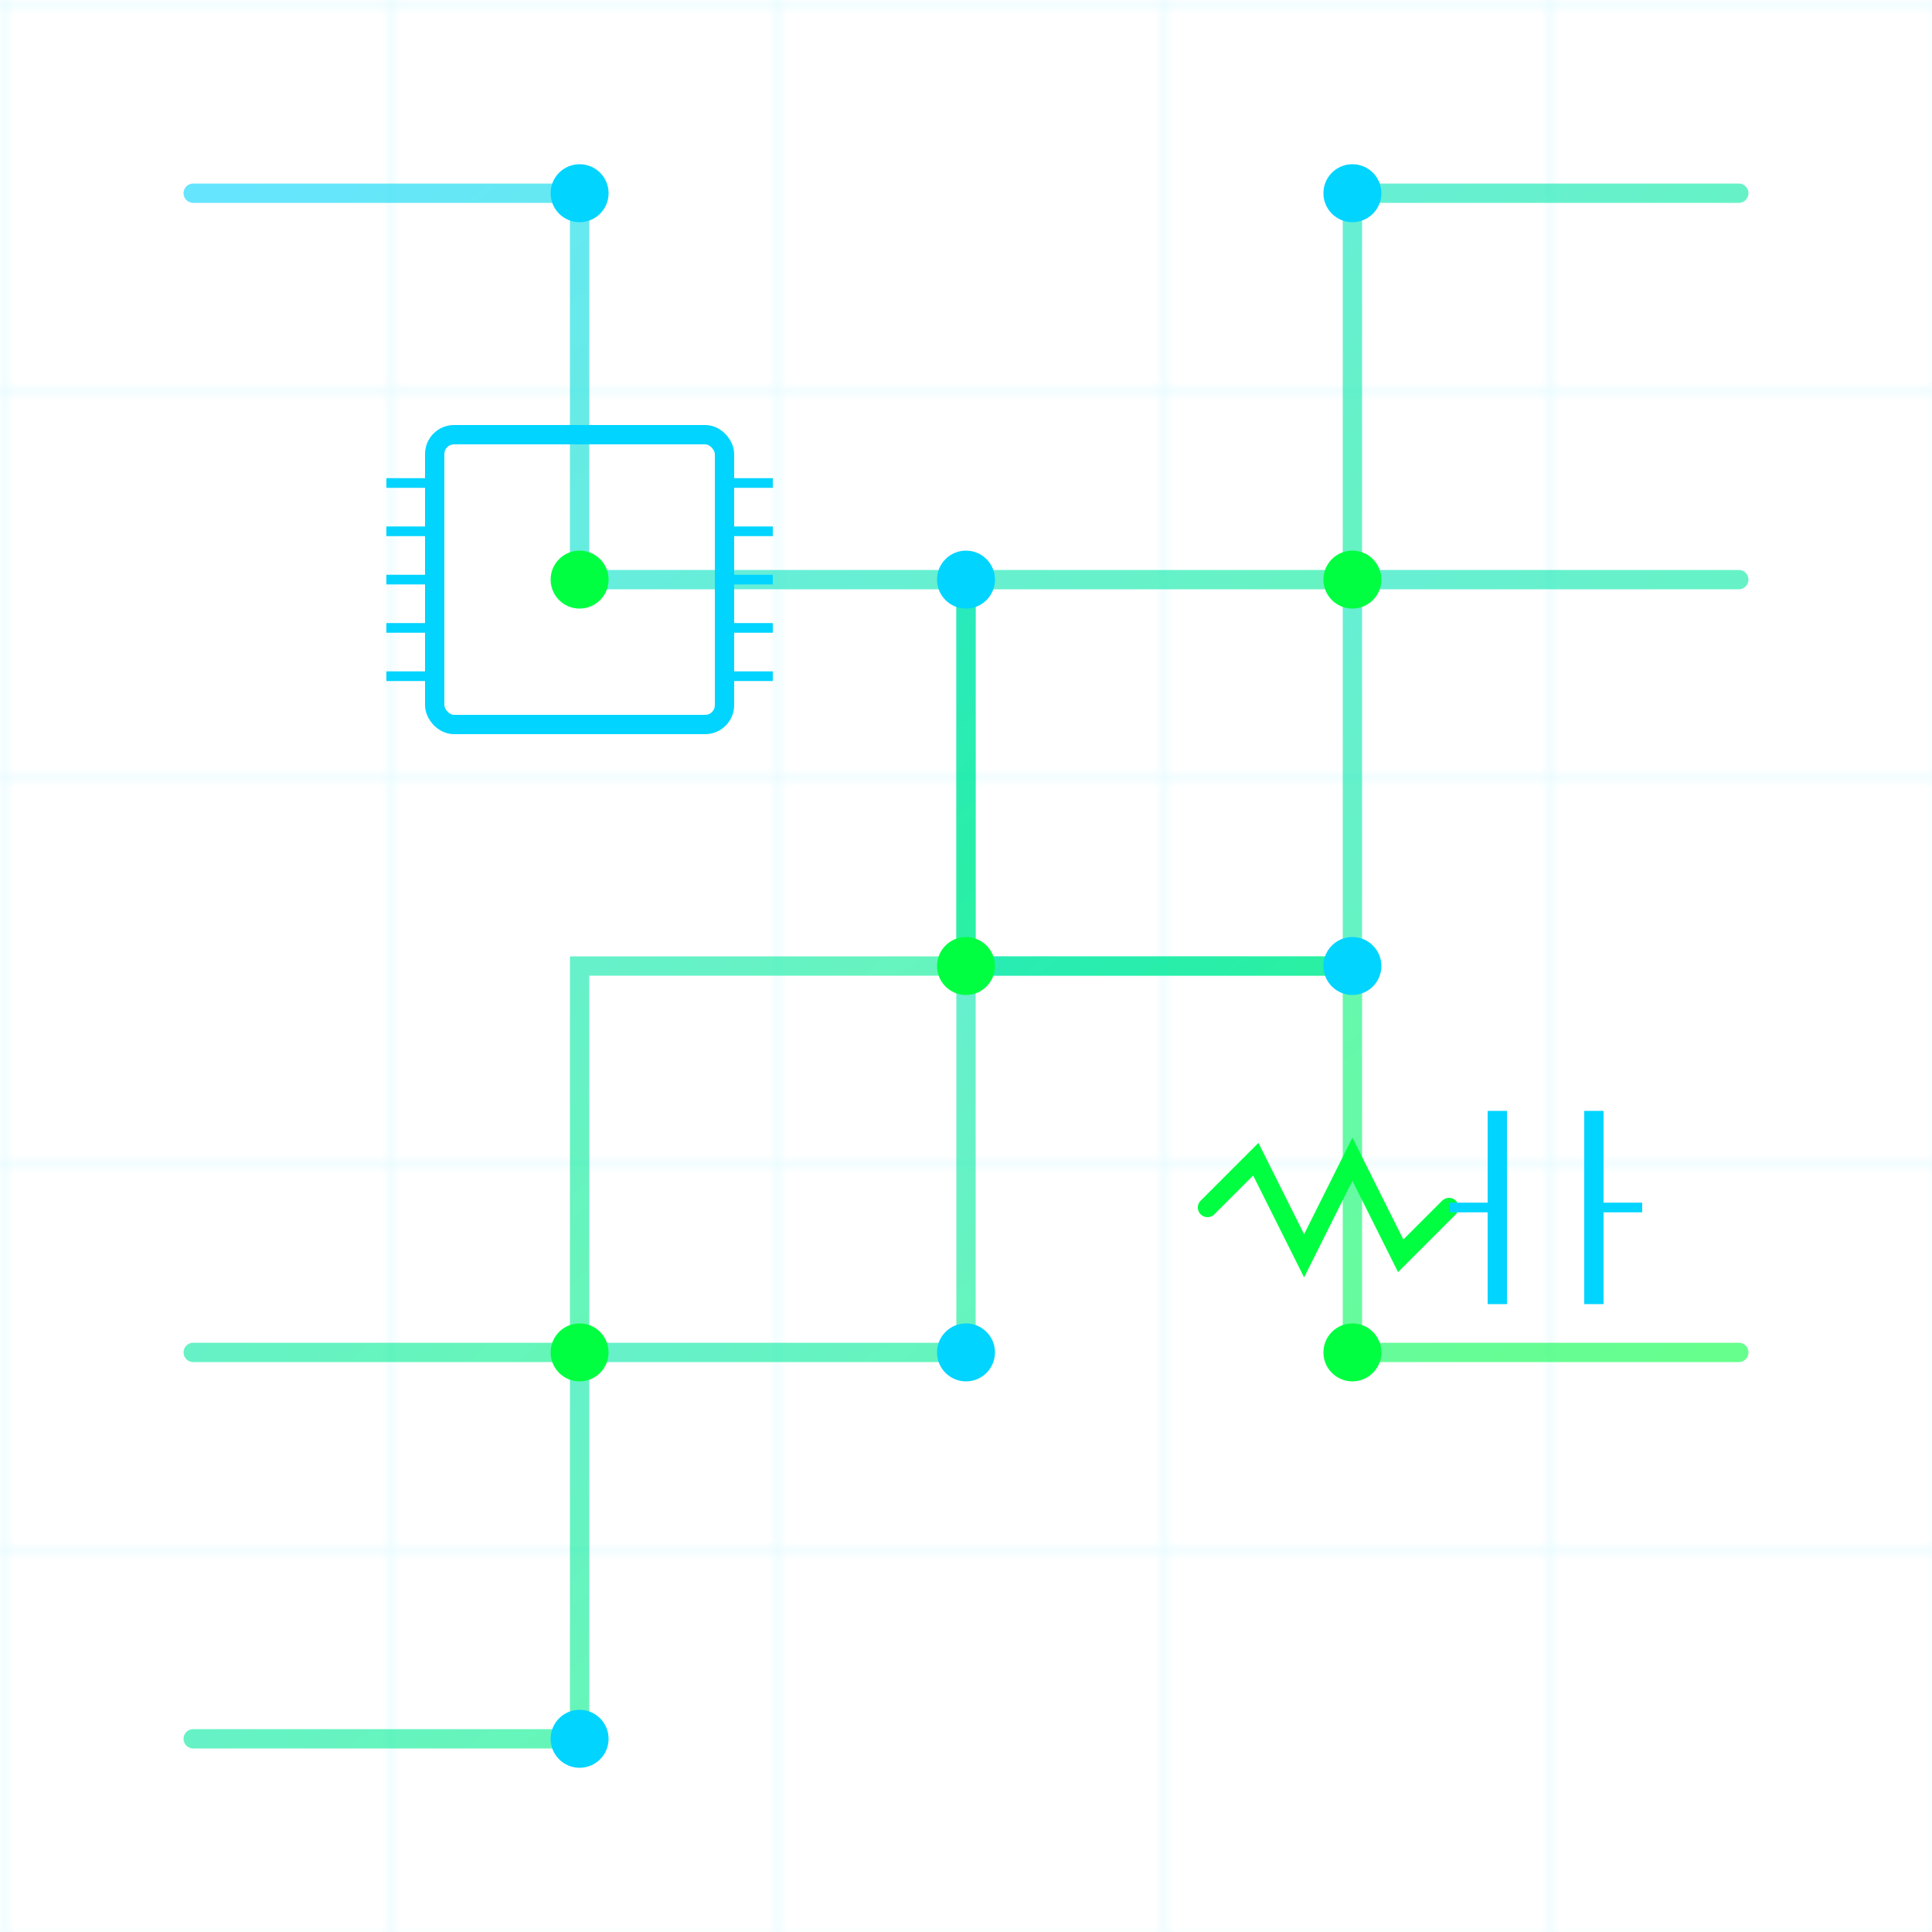<svg xmlns="http://www.w3.org/2000/svg" viewBox="0 0 200 200" fill="none">
  <defs>
    <pattern id="circuitGrid" x="0" y="0" width="40" height="40" patternUnits="userSpaceOnUse">
      <path d="M40 0L0 0 0 40" fill="none" stroke="rgba(0, 212, 255, 0.1)" stroke-width="1"/>
    </pattern>
    <linearGradient id="circuitGradient" x1="0%" y1="0%" x2="100%" y2="100%">
      <stop offset="0%" style="stop-color:#00d4ff;stop-opacity:0.6" />
      <stop offset="100%" style="stop-color:#00ff41;stop-opacity:0.6" />
    </linearGradient>
  </defs>
  
  <!-- Background Grid -->
  <rect width="200" height="200" fill="url(#circuitGrid)"/>
  
  <!-- Circuit Traces -->
  <path d="M20 20 L60 20 L60 60 L100 60 L100 100 L140 100 L140 140 L180 140" 
        fill="none" stroke="url(#circuitGradient)" stroke-width="2" stroke-linecap="round"/>
  
  <path d="M20 180 L60 180 L60 140 L100 140 L100 100 L140 100 L140 60 L180 60" 
        fill="none" stroke="url(#circuitGradient)" stroke-width="2" stroke-linecap="round"/>
  
  <path d="M180 20 L140 20 L140 60 L100 60 L100 100 L60 100 L60 140 L20 140" 
        fill="none" stroke="url(#circuitGradient)" stroke-width="2" stroke-linecap="round"/>
  
  <!-- Circuit Nodes -->
  <circle cx="60" cy="20" r="3" fill="#00d4ff"/>
  <circle cx="60" cy="60" r="3" fill="#00ff41"/>
  <circle cx="100" cy="60" r="3" fill="#00d4ff"/>
  <circle cx="100" cy="100" r="3" fill="#00ff41"/>
  <circle cx="140" cy="100" r="3" fill="#00d4ff"/>
  <circle cx="140" cy="140" r="3" fill="#00ff41"/>
  
  <circle cx="60" cy="180" r="3" fill="#00d4ff"/>
  <circle cx="60" cy="140" r="3" fill="#00ff41"/>
  <circle cx="100" cy="140" r="3" fill="#00d4ff"/>
  <circle cx="140" cy="60" r="3" fill="#00ff41"/>
  <circle cx="140" cy="20" r="3" fill="#00d4ff"/>
  
  <!-- Microchip Symbols -->
  <rect x="45" y="45" width="30" height="30" fill="none" stroke="#00d4ff" stroke-width="2" rx="2"/>
  <line x1="40" y1="50" x2="45" y2="50" stroke="#00d4ff" stroke-width="1"/>
  <line x1="40" y1="55" x2="45" y2="55" stroke="#00d4ff" stroke-width="1"/>
  <line x1="40" y1="60" x2="45" y2="60" stroke="#00d4ff" stroke-width="1"/>
  <line x1="40" y1="65" x2="45" y2="65" stroke="#00d4ff" stroke-width="1"/>
  <line x1="40" y1="70" x2="45" y2="70" stroke="#00d4ff" stroke-width="1"/>
  
  <line x1="75" y1="50" x2="80" y2="50" stroke="#00d4ff" stroke-width="1"/>
  <line x1="75" y1="55" x2="80" y2="55" stroke="#00d4ff" stroke-width="1"/>
  <line x1="75" y1="60" x2="80" y2="60" stroke="#00d4ff" stroke-width="1"/>
  <line x1="75" y1="65" x2="80" y2="65" stroke="#00d4ff" stroke-width="1"/>
  <line x1="75" y1="70" x2="80" y2="70" stroke="#00d4ff" stroke-width="1"/>
  
  <!-- Resistor Symbol -->
  <path d="M125 125 L130 120 L135 130 L140 120 L145 130 L150 125" 
        fill="none" stroke="#00ff41" stroke-width="2" stroke-linecap="round"/>
  
  <!-- Capacitor Symbol -->
  <line x1="155" y1="115" x2="155" y2="135" stroke="#00d4ff" stroke-width="2"/>
  <line x1="165" y1="115" x2="165" y2="135" stroke="#00d4ff" stroke-width="2"/>
  <line x1="150" y1="125" x2="155" y2="125" stroke="#00d4ff" stroke-width="1"/>
  <line x1="165" y1="125" x2="170" y2="125" stroke="#00d4ff" stroke-width="1"/>
</svg>
